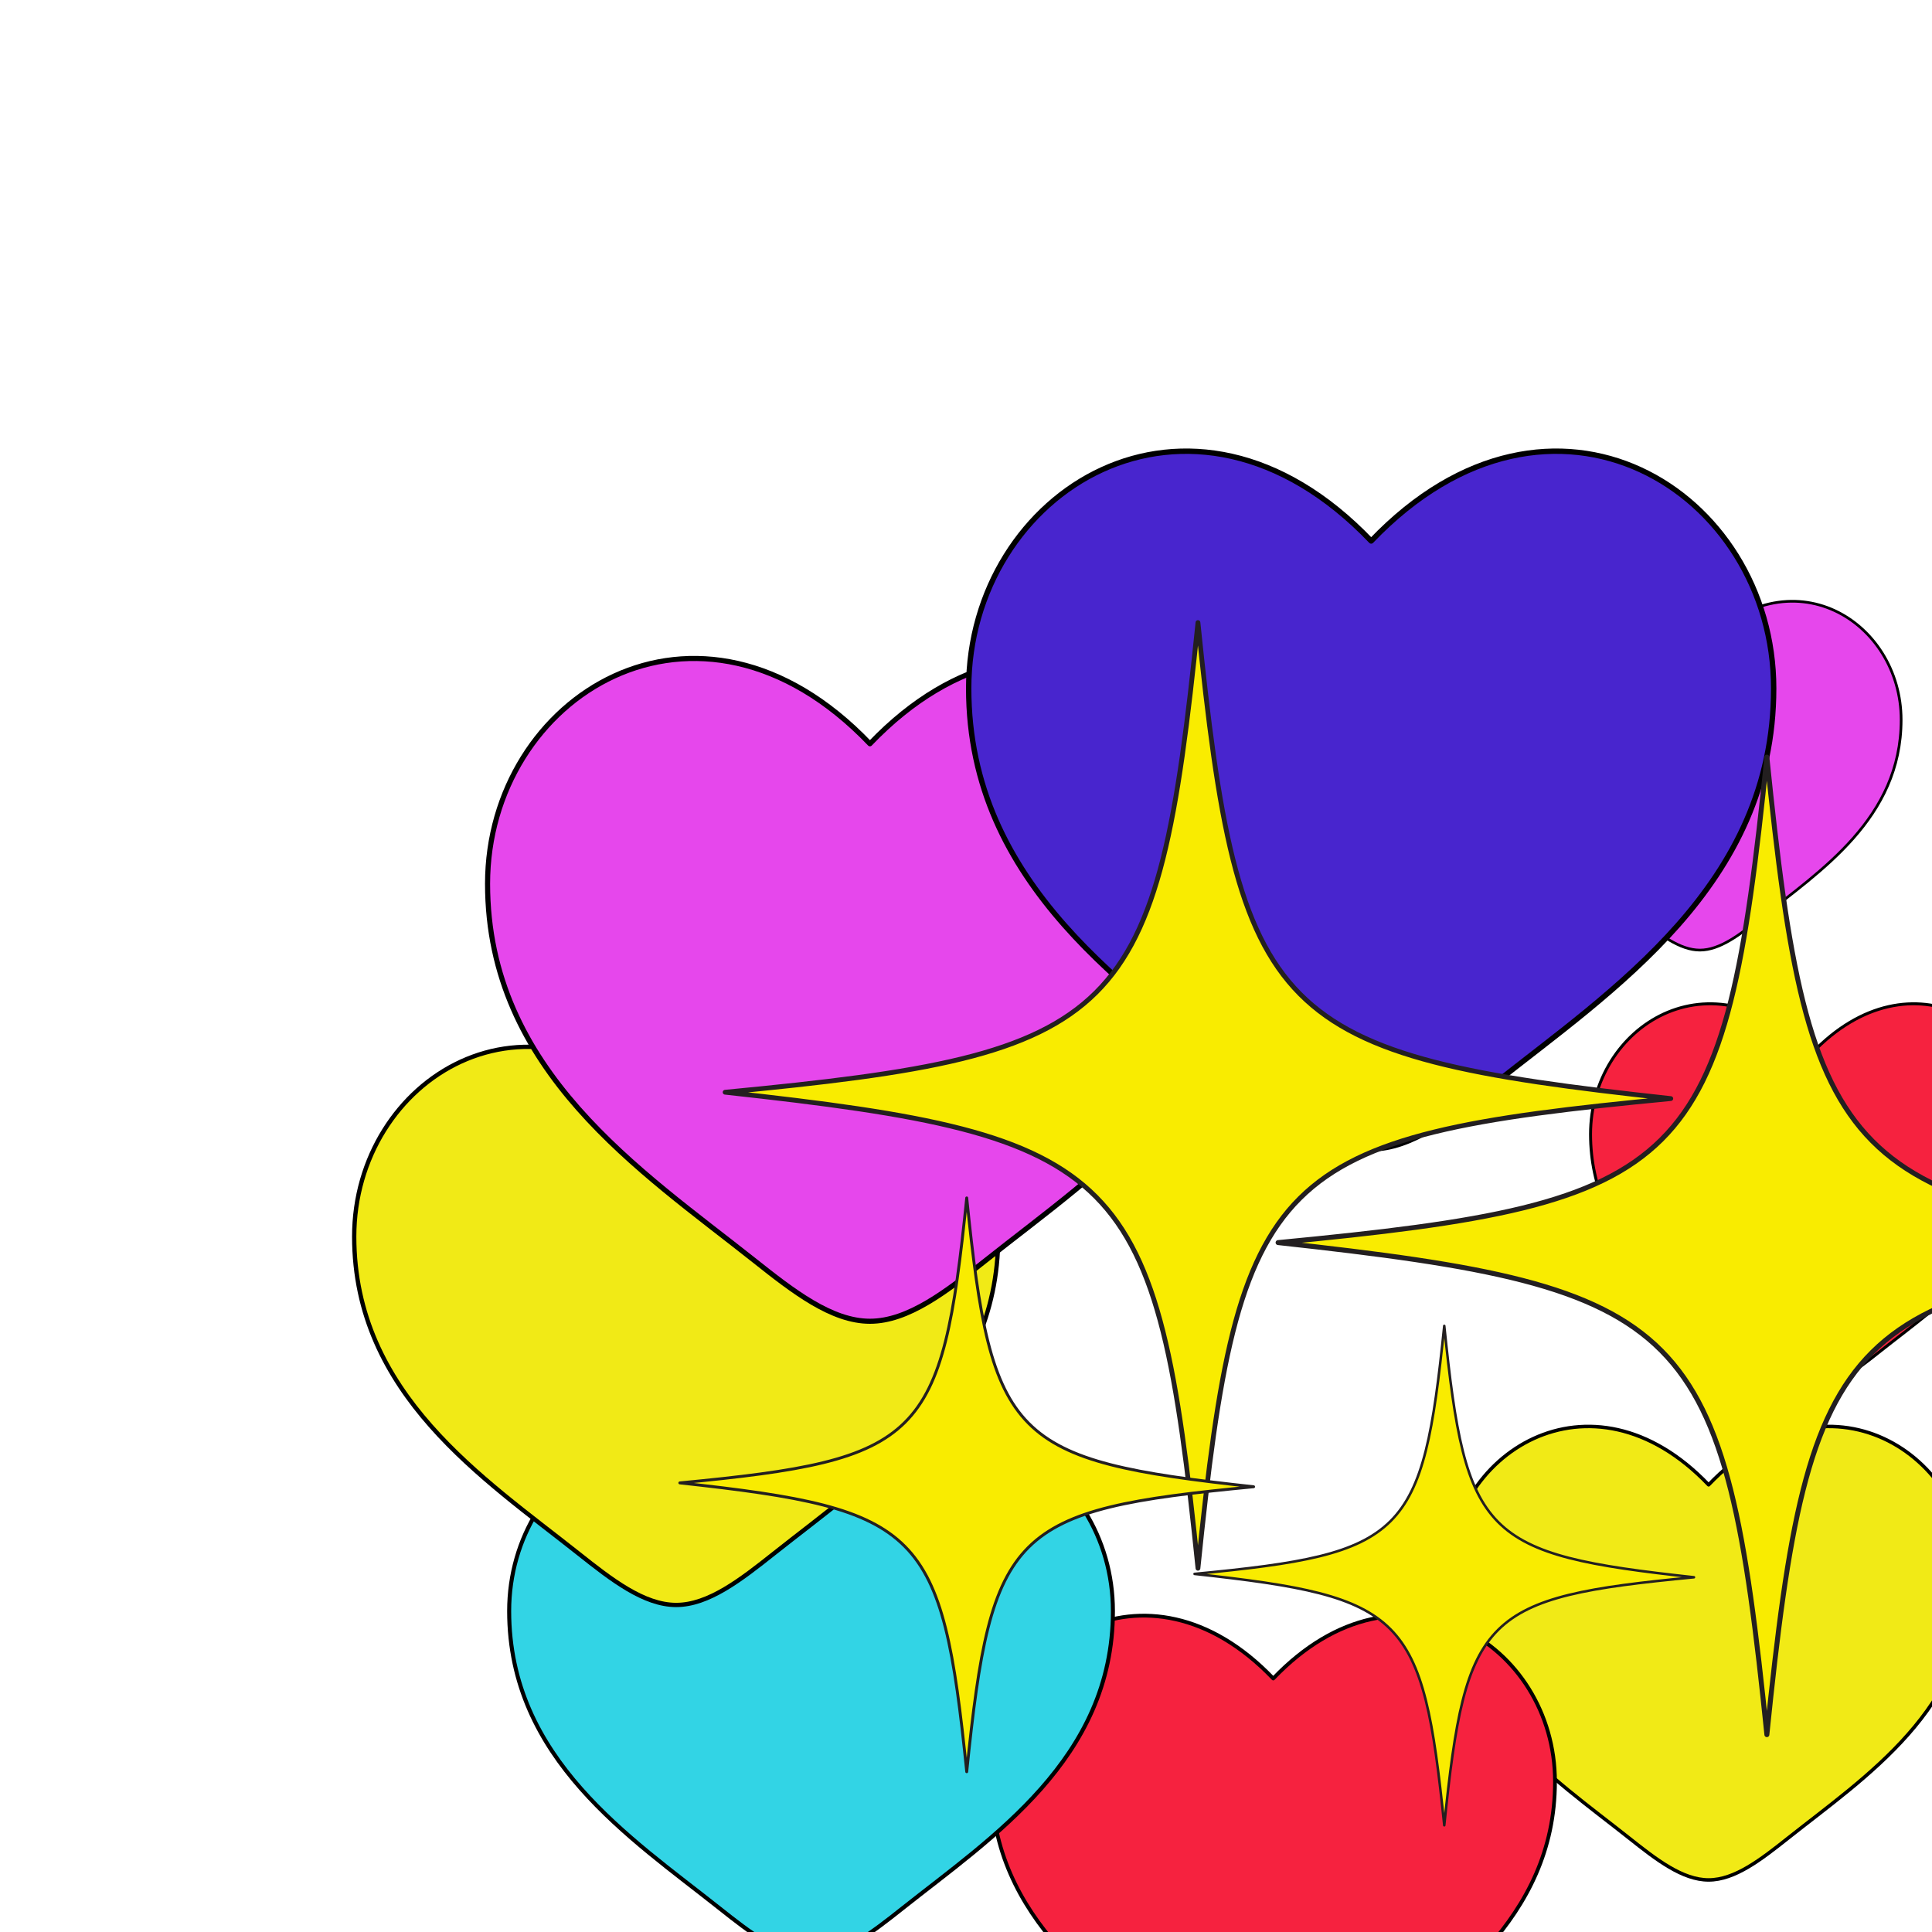<svg xmlns="http://www.w3.org/2000/svg" xmlns:xlink="http://www.w3.org/1999/xlink" preserveAspectRatio="xMidYMid meet" width="720" height="720" viewBox="0 0 720 720" style="width:100%;height:100%">
  <defs>
    <animate repeatCount="indefinite" dur="1.5s" begin="0s" xlink:href="#_R_G_L_1_G_L_7_G_L_0_G" fill="freeze" attributeName="opacity" from="1" to="0" keyTimes="0;0.333;0.52;0.733;1" values="1;1;1;0;0" keySplines="0.167 0.167 0.833 0.833;0.167 0.167 0.833 0.833;0.167 0.167 0.833 0.833;0 0 0 0" calcMode="spline" />
    <animateTransform repeatCount="indefinite" dur="1.5s" begin="0s" xlink:href="#_R_G_L_1_G_L_7_G_L_0_G" fill="freeze" attributeName="transform" from="0.2 0.186" to="0.65 0.65" type="scale" additive="sum" keyTimes="0;0.333;0.653;1" values="0.2 0.186;0.2 0.186;0.65 0.65;0.65 0.65" keySplines="0.167 0.167 0.833 0.833;0.167 0.167 0.833 0.833;0 0 0 0" calcMode="spline" />
    <animateTransform repeatCount="indefinite" dur="1.5s" begin="0s" xlink:href="#_R_G_L_1_G_L_7_G_L_0_G" fill="freeze" attributeName="transform" from="-155 -154" to="-155 -154" type="translate" additive="sum" keyTimes="0;0.333;1" values="-155 -154;-155 -154;-155 -154" keySplines="0 0 1 1;0 0 0 0" calcMode="spline" />
    <animate repeatCount="indefinite" dur="1.5s" begin="0s" xlink:href="#_R_G_L_1_G_L_7_G_L_0_G_M" fill="freeze" attributeName="opacity" from="0" to="0" keyTimes="0;0.333;0.333;0.333;0.733;0.733;1" values="0;0;0;1;1;0;0" keySplines="0 0 0 0;0 0 0 0;0 0 0 0;0 0 0 0;0 0 0 0;0 0 0 0" calcMode="spline" />
    <animate repeatCount="indefinite" dur="1.5s" begin="0s" xlink:href="#_R_G_L_1_G_L_7_G_M" fill="freeze" attributeName="opacity" from="0" to="0" keyTimes="0;0.156;0.333;0.333;0.733;0.733;1" values="0;0;0;1;1;0;0" keySplines="0 0 0 0;0 0 0 0;0 0 0 0;0 0 0 0;0 0 0 0;0 0 0 0" calcMode="spline" />
    <animate repeatCount="indefinite" dur="1.5s" begin="0s" xlink:href="#_R_G_L_1_G_L_6_G_L_0_G" fill="freeze" attributeName="opacity" from="1" to="0" keyTimes="0;0.311;0.498;0.711;1" values="1;1;1;0;0" keySplines="0.167 0.167 0.833 0.833;0.167 0.167 0.833 0.833;0.167 0.167 0.833 0.833;0 0 0 0" calcMode="spline" />
    <animateTransform repeatCount="indefinite" dur="1.5s" begin="0s" xlink:href="#_R_G_L_1_G_L_6_G_L_0_G" fill="freeze" attributeName="transform" from="0.146 0.137" to="0.65 0.65" type="scale" additive="sum" keyTimes="0;0.311;0.631;1" values="0.146 0.137;0.146 0.137;0.65 0.65;0.65 0.65" keySplines="0.167 0.167 0.833 0.833;0.167 0.167 0.833 0.833;0 0 0 0" calcMode="spline" />
    <animateTransform repeatCount="indefinite" dur="1.5s" begin="0s" xlink:href="#_R_G_L_1_G_L_6_G_L_0_G" fill="freeze" attributeName="transform" from="-155 -154" to="-155 -154" type="translate" additive="sum" keyTimes="0;0.311;1" values="-155 -154;-155 -154;-155 -154" keySplines="0 0 1 1;0 0 0 0" calcMode="spline" />
    <animate repeatCount="indefinite" dur="1.5s" begin="0s" xlink:href="#_R_G_L_1_G_L_6_G_L_0_G_M" fill="freeze" attributeName="opacity" from="0" to="0" keyTimes="0;0.311;0.311;0.311;0.711;0.711;1" values="0;0;0;1;1;0;0" keySplines="0 0 0 0;0 0 0 0;0 0 0 0;0 0 0 0;0 0 0 0;0 0 0 0" calcMode="spline" />
    <animate repeatCount="indefinite" dur="1.5s" begin="0s" xlink:href="#_R_G_L_1_G_L_6_G_M" fill="freeze" attributeName="opacity" from="0" to="0" keyTimes="0;0.156;0.311;0.311;0.711;0.711;1" values="0;0;0;1;1;0;0" keySplines="0 0 0 0;0 0 0 0;0 0 0 0;0 0 0 0;0 0 0 0;0 0 0 0" calcMode="spline" />
    <animate repeatCount="indefinite" dur="1.5s" begin="0s" xlink:href="#_R_G_L_1_G_L_5_G_L_0_G" fill="freeze" attributeName="opacity" from="1" to="0" keyTimes="0;0.289;0.476;0.689;1" values="1;1;1;0;0" keySplines="0.167 0.167 0.833 0.833;0.167 0.167 0.833 0.833;0.167 0.167 0.833 0.833;0 0 0 0" calcMode="spline" />
    <animateTransform repeatCount="indefinite" dur="1.5s" begin="0s" xlink:href="#_R_G_L_1_G_L_5_G_L_0_G" fill="freeze" attributeName="transform" from="0.2 0.186" to="0.65 0.65" type="scale" additive="sum" keyTimes="0;0.289;0.609;1" values="0.2 0.186;0.2 0.186;0.65 0.65;0.65 0.65" keySplines="0.167 0.167 0.833 0.833;0.167 0.167 0.833 0.833;0 0 0 0" calcMode="spline" />
    <animateTransform repeatCount="indefinite" dur="1.5s" begin="0s" xlink:href="#_R_G_L_1_G_L_5_G_L_0_G" fill="freeze" attributeName="transform" from="-155 -154" to="-155 -154" type="translate" additive="sum" keyTimes="0;0.289;1" values="-155 -154;-155 -154;-155 -154" keySplines="0 0 1 1;0 0 0 0" calcMode="spline" />
    <animate repeatCount="indefinite" dur="1.5s" begin="0s" xlink:href="#_R_G_L_1_G_L_5_G_L_0_G_M" fill="freeze" attributeName="opacity" from="0" to="0" keyTimes="0;0.289;0.289;0.289;0.689;0.689;1" values="0;0;0;1;1;0;0" keySplines="0 0 0 0;0 0 0 0;0 0 0 0;0 0 0 0;0 0 0 0;0 0 0 0" calcMode="spline" />
    <animate repeatCount="indefinite" dur="1.5s" begin="0s" xlink:href="#_R_G_L_1_G_L_5_G_M" fill="freeze" attributeName="opacity" from="0" to="0" keyTimes="0;0.156;0.289;0.289;0.689;0.689;1" values="0;0;0;1;1;0;0" keySplines="0 0 0 0;0 0 0 0;0 0 0 0;0 0 0 0;0 0 0 0;0 0 0 0" calcMode="spline" />
    <animate repeatCount="indefinite" dur="1.5s" begin="0s" xlink:href="#_R_G_L_1_G_L_4_G_L_0_G" fill="freeze" attributeName="opacity" from="1" to="0" keyTimes="0;0.244;0.431;0.644;1" values="1;1;1;0;0" keySplines="0.167 0.167 0.833 0.833;0.167 0.167 0.833 0.833;0.167 0.167 0.833 0.833;0 0 0 0" calcMode="spline" />
    <animateTransform repeatCount="indefinite" dur="1.5s" begin="0s" xlink:href="#_R_G_L_1_G_L_4_G_L_0_G" fill="freeze" attributeName="transform" from="0.146 0.137" to="0.65 0.65" type="scale" additive="sum" keyTimes="0;0.244;0.564;1" values="0.146 0.137;0.146 0.137;0.65 0.65;0.65 0.65" keySplines="0.167 0.167 0.833 0.833;0.167 0.167 0.833 0.833;0 0 0 0" calcMode="spline" />
    <animateTransform repeatCount="indefinite" dur="1.5s" begin="0s" xlink:href="#_R_G_L_1_G_L_4_G_L_0_G" fill="freeze" attributeName="transform" from="-155 -154" to="-155 -154" type="translate" additive="sum" keyTimes="0;0.244;1" values="-155 -154;-155 -154;-155 -154" keySplines="0 0 1 1;0 0 0 0" calcMode="spline" />
    <animate repeatCount="indefinite" dur="1.5s" begin="0s" xlink:href="#_R_G_L_1_G_L_4_G_L_0_G_M" fill="freeze" attributeName="opacity" from="0" to="0" keyTimes="0;0.244;0.244;0.244;0.644;0.644;1" values="0;0;0;1;1;0;0" keySplines="0 0 0 0;0 0 0 0;0 0 0 0;0 0 0 0;0 0 0 0;0 0 0 0" calcMode="spline" />
    <animate repeatCount="indefinite" dur="1.5s" begin="0s" xlink:href="#_R_G_L_1_G_L_4_G_M" fill="freeze" attributeName="opacity" from="0" to="0" keyTimes="0;0.156;0.244;0.244;0.644;0.644;1" values="0;0;0;1;1;0;0" keySplines="0 0 0 0;0 0 0 0;0 0 0 0;0 0 0 0;0 0 0 0;0 0 0 0" calcMode="spline" />
    <animate repeatCount="indefinite" dur="1.5s" begin="0s" xlink:href="#_R_G_L_1_G_L_3_G_L_0_G" fill="freeze" attributeName="opacity" from="1" to="0" keyTimes="0;0.222;0.409;0.622;1" values="1;1;1;0;0" keySplines="0.167 0.167 0.833 0.833;0.167 0.167 0.833 0.833;0.167 0.167 0.833 0.833;0 0 0 0" calcMode="spline" />
    <animateTransform repeatCount="indefinite" dur="1.5s" begin="0s" xlink:href="#_R_G_L_1_G_L_3_G_L_0_G" fill="freeze" attributeName="transform" from="0.093 0.087" to="0.65 0.65" type="scale" additive="sum" keyTimes="0;0.222;0.542;1" values="0.093 0.087;0.093 0.087;0.65 0.65;0.65 0.65" keySplines="0.167 0.167 0.833 0.833;0.167 0.167 0.833 0.833;0 0 0 0" calcMode="spline" />
    <animateTransform repeatCount="indefinite" dur="1.5s" begin="0s" xlink:href="#_R_G_L_1_G_L_3_G_L_0_G" fill="freeze" attributeName="transform" from="-155 -154" to="-155 -154" type="translate" additive="sum" keyTimes="0;0.222;1" values="-155 -154;-155 -154;-155 -154" keySplines="0 0 1 1;0 0 0 0" calcMode="spline" />
    <animate repeatCount="indefinite" dur="1.5s" begin="0s" xlink:href="#_R_G_L_1_G_L_3_G_L_0_G_M" fill="freeze" attributeName="opacity" from="0" to="0" keyTimes="0;0.222;0.222;0.222;0.622;0.622;1" values="0;0;0;1;1;0;0" keySplines="0 0 0 0;0 0 0 0;0 0 0 0;0 0 0 0;0 0 0 0;0 0 0 0" calcMode="spline" />
    <animate repeatCount="indefinite" dur="1.5s" begin="0s" xlink:href="#_R_G_L_1_G_L_3_G_M" fill="freeze" attributeName="opacity" from="0" to="0" keyTimes="0;0.156;0.222;0.222;0.622;0.622;1" values="0;0;0;1;1;0;0" keySplines="0 0 0 0;0 0 0 0;0 0 0 0;0 0 0 0;0 0 0 0;0 0 0 0" calcMode="spline" />
    <animate repeatCount="indefinite" dur="1.5s" begin="0s" xlink:href="#_R_G_L_1_G_L_2_G_L_0_G" fill="freeze" attributeName="opacity" from="1" to="0" keyTimes="0;0.2;0.387;0.6;1" values="1;1;1;0;0" keySplines="0.167 0.167 0.833 0.833;0.167 0.167 0.833 0.833;0.167 0.167 0.833 0.833;0 0 0 0" calcMode="spline" />
    <animateTransform repeatCount="indefinite" dur="1.5s" begin="0s" xlink:href="#_R_G_L_1_G_L_2_G_L_0_G" fill="freeze" attributeName="transform" from="0.05 0.047" to="0.65 0.65" type="scale" additive="sum" keyTimes="0;0.2;0.52;1" values="0.05 0.047;0.05 0.047;0.65 0.65;0.65 0.65" keySplines="0.167 0.167 0.833 0.833;0.167 0.167 0.833 0.833;0 0 0 0" calcMode="spline" />
    <animateTransform repeatCount="indefinite" dur="1.5s" begin="0s" xlink:href="#_R_G_L_1_G_L_2_G_L_0_G" fill="freeze" attributeName="transform" from="-155 -154" to="-155 -154" type="translate" additive="sum" keyTimes="0;0.2;1" values="-155 -154;-155 -154;-155 -154" keySplines="0 0 1 1;0 0 0 0" calcMode="spline" />
    <animate repeatCount="indefinite" dur="1.5s" begin="0s" xlink:href="#_R_G_L_1_G_L_2_G_L_0_G_M" fill="freeze" attributeName="opacity" from="0" to="0" keyTimes="0;0.2;0.2;0.2;0.6;0.6;1" values="0;0;0;1;1;0;0" keySplines="0 0 0 0;0 0 0 0;0 0 0 0;0 0 0 0;0 0 0 0;0 0 0 0" calcMode="spline" />
    <animate repeatCount="indefinite" dur="1.5s" begin="0s" xlink:href="#_R_G_L_1_G_L_2_G_M" fill="freeze" attributeName="opacity" from="0" to="0" keyTimes="0;0.156;0.2;0.2;0.6;0.6;1" values="0;0;0;1;1;0;0" keySplines="0 0 0 0;0 0 0 0;0 0 0 0;0 0 0 0;0 0 0 0;0 0 0 0" calcMode="spline" />
    <animate repeatCount="indefinite" dur="1.5s" begin="0s" xlink:href="#_R_G_L_1_G_L_1_G_L_0_G" fill="freeze" attributeName="opacity" from="0.77" to="0" keyTimes="0;0.178;0.364;0.578;1" values="0.77;0.77;0.77;0;0" keySplines="0.167 0.167 0.833 0.833;0.167 0.167 0.833 0.833;0.167 0.167 0.833 0.833;0 0 0 0" calcMode="spline" />
    <animateTransform repeatCount="indefinite" dur="1.5s" begin="0s" xlink:href="#_R_G_L_1_G_L_1_G_L_0_G" fill="freeze" attributeName="transform" from="0.06 0.06" to="0.65 0.65" type="scale" additive="sum" keyTimes="0;0.178;0.498;1" values="0.06 0.06;0.06 0.06;0.65 0.65;0.65 0.65" keySplines="0.167 0.167 0.833 0.833;0.167 0.167 0.833 0.833;0 0 0 0" calcMode="spline" />
    <animateTransform repeatCount="indefinite" dur="1.5s" begin="0s" xlink:href="#_R_G_L_1_G_L_1_G_L_0_G" fill="freeze" attributeName="transform" from="-155 -154" to="-155 -154" type="translate" additive="sum" keyTimes="0;0.178;1" values="-155 -154;-155 -154;-155 -154" keySplines="0 0 1 1;0 0 0 0" calcMode="spline" />
    <animate repeatCount="indefinite" dur="1.5s" begin="0s" xlink:href="#_R_G_L_1_G_L_1_G_L_0_G_M" fill="freeze" attributeName="opacity" from="0" to="0" keyTimes="0;0.178;0.178;0.178;0.578;0.578;1" values="0;0;0;1;1;0;0" keySplines="0 0 0 0;0 0 0 0;0 0 0 0;0 0 0 0;0 0 0 0;0 0 0 0" calcMode="spline" />
    <animate repeatCount="indefinite" dur="1.5s" begin="0s" xlink:href="#_R_G_L_1_G_L_1_G_M" fill="freeze" attributeName="opacity" from="0" to="0" keyTimes="0;0.156;0.178;0.178;0.578;0.578;1" values="0;0;0;1;1;0;0" keySplines="0 0 0 0;0 0 0 0;0 0 0 0;0 0 0 0;0 0 0 0;0 0 0 0" calcMode="spline" />
    <animate repeatCount="indefinite" dur="1.5s" begin="0s" xlink:href="#_R_G_L_1_G_L_0_G_L_0_G" fill="freeze" attributeName="opacity" from="1" to="0" keyTimes="0;0.156;0.342;0.556;1" values="1;1;1;0;0" keySplines="0.167 0.167 0.833 0.833;0.167 0.167 0.833 0.833;0.167 0.167 0.833 0.833;0 0 0 0" calcMode="spline" />
    <animateTransform repeatCount="indefinite" dur="1.5s" begin="0s" xlink:href="#_R_G_L_1_G_L_0_G_L_0_G" fill="freeze" attributeName="transform" from="0.2 0.186" to="0.65 0.65" type="scale" additive="sum" keyTimes="0;0.156;0.476;1" values="0.2 0.186;0.2 0.186;0.65 0.65;0.65 0.65" keySplines="0.167 0.167 0.833 0.833;0.167 0.167 0.833 0.833;0 0 0 0" calcMode="spline" />
    <animateTransform repeatCount="indefinite" dur="1.5s" begin="0s" xlink:href="#_R_G_L_1_G_L_0_G_L_0_G" fill="freeze" attributeName="transform" from="-155 -154" to="-155 -154" type="translate" additive="sum" keyTimes="0;0.156;1" values="-155 -154;-155 -154;-155 -154" keySplines="0 0 1 1;0 0 0 0" calcMode="spline" />
    <animate repeatCount="indefinite" dur="1.5s" begin="0s" xlink:href="#_R_G_L_1_G_L_0_G_L_0_G_M" fill="freeze" attributeName="opacity" from="0" to="0" keyTimes="0;0.156;0.156;0.156;0.556;0.556;1" values="0;0;0;1;1;0;0" keySplines="0 0 0 0;0 0 0 0;0 0 0 0;0 0 0 0;0 0 0 0;0 0 0 0" calcMode="spline" />
    <animate repeatCount="indefinite" dur="1.5s" begin="0s" xlink:href="#_R_G_L_1_G_L_0_G_M" fill="freeze" attributeName="opacity" from="0" to="0" keyTimes="0;0.156;0.156;0.156;0.556;0.556;1" values="0;0;0;1;1;0;0" keySplines="0 0 0 0;0 0 0 0;0 0 0 0;0 0 0 0;0 0 0 0;0 0 0 0" calcMode="spline" />
    <animate repeatCount="indefinite" dur="1.5s" begin="0s" xlink:href="#_R_G_L_1_G_M" fill="freeze" attributeName="opacity" from="0" to="0" keyTimes="0;0.156;0.156;0.733;0.733;1" values="0;0;1;1;0;0" keySplines="0 0 0 0;0 0 0 0;0 0 0 0;0 0 0 0;0 0 0 0" calcMode="spline" />
    <animateTransform repeatCount="indefinite" dur="1.5s" begin="0s" xlink:href="#_R_G_L_0_G_L_3_G_L_0_G" fill="freeze" attributeName="transform" from="0 0" to="0 0" type="scale" additive="sum" keyTimes="0;0.422;0.711;1" values="0 0;0 0;0.6 0.6;0 0" keySplines="0.65 0.01 0.298 1;0.65 0.01 0.298 1;0.555 0 0.556 1" calcMode="spline" />
    <animateTransform repeatCount="indefinite" dur="1.5s" begin="0s" xlink:href="#_R_G_L_0_G_L_3_G_L_0_G" fill="freeze" attributeName="transform" from="-200.495 -200.5" to="-200.495 -200.5" type="translate" additive="sum" keyTimes="0;0.422;1" values="-200.495 -200.5;-200.495 -200.5;-200.495 -200.5" keySplines="0 0 1 1;0 0 0 0" calcMode="spline" />
    <animate repeatCount="indefinite" dur="1.5s" begin="0s" xlink:href="#_R_G_L_0_G_L_3_G_L_0_G_M" fill="freeze" attributeName="opacity" from="0" to="1" keyTimes="0;0.422;0.422;0.422;1" values="0;0;0;1;1" keySplines="0 0 0 0;0 0 0 0;0 0 0 0;0 0 0 0" calcMode="spline" />
    <animate repeatCount="indefinite" dur="1.5s" begin="0s" xlink:href="#_R_G_L_0_G_L_3_G_M" fill="freeze" attributeName="opacity" from="0" to="1" keyTimes="0;0.422;0.422;1" values="0;0;1;1" keySplines="0 0 0 0;0 0 0 0;0 0 0 0" calcMode="spline" />
    <animateTransform repeatCount="indefinite" dur="1.5s" begin="0s" xlink:href="#_R_G_L_0_G_L_2_G_L_0_G" fill="freeze" attributeName="transform" from="0 0" to="0 0" type="scale" additive="sum" keyTimes="0;0.311;0.6;0.889;1" values="0 0;0 0;0.6 0.6;0 0;0 0" keySplines="0.65 0.01 0.298 1;0.65 0.01 0.298 1;0.555 0 0.556 1;0 0 0 0" calcMode="spline" />
    <animateTransform repeatCount="indefinite" dur="1.5s" begin="0s" xlink:href="#_R_G_L_0_G_L_2_G_L_0_G" fill="freeze" attributeName="transform" from="-200.495 -200.5" to="-200.495 -200.5" type="translate" additive="sum" keyTimes="0;0.311;1" values="-200.495 -200.5;-200.495 -200.5;-200.495 -200.5" keySplines="0 0 1 1;0 0 0 0" calcMode="spline" />
    <animate repeatCount="indefinite" dur="1.5s" begin="0s" xlink:href="#_R_G_L_0_G_L_2_G_L_0_G_M" fill="freeze" attributeName="opacity" from="0" to="0" keyTimes="0;0.311;0.311;0.311;0.889;0.889;1" values="0;0;0;1;1;0;0" keySplines="0 0 0 0;0 0 0 0;0 0 0 0;0 0 0 0;0 0 0 0;0 0 0 0" calcMode="spline" />
    <animate repeatCount="indefinite" dur="1.5s" begin="0s" xlink:href="#_R_G_L_0_G_L_2_G_M" fill="freeze" attributeName="opacity" from="0" to="0" keyTimes="0;0.311;0.311;0.889;0.889;1" values="0;0;1;1;0;0" keySplines="0 0 0 0;0 0 0 0;0 0 0 0;0 0 0 0;0 0 0 0" calcMode="spline" />
    <animateTransform repeatCount="indefinite" dur="1.5s" begin="0s" xlink:href="#_R_G_L_0_G_L_1_G_L_0_G" fill="freeze" attributeName="transform" from="0 0" to="0 0" type="scale" additive="sum" keyTimes="0;0.111;0.4;0.689;1" values="0 0;0 0;0.6 0.6;0 0;0 0" keySplines="0.65 0.01 0.298 1;0.65 0.01 0.298 1;0.555 0 0.556 1;0 0 0 0" calcMode="spline" />
    <animateTransform repeatCount="indefinite" dur="1.5s" begin="0s" xlink:href="#_R_G_L_0_G_L_1_G_L_0_G" fill="freeze" attributeName="transform" from="-200.495 -200.5" to="-200.495 -200.5" type="translate" additive="sum" keyTimes="0;0.111;1" values="-200.495 -200.5;-200.495 -200.5;-200.495 -200.5" keySplines="0 0 1 1;0 0 0 0" calcMode="spline" />
    <animate repeatCount="indefinite" dur="1.5s" begin="0s" xlink:href="#_R_G_L_0_G_L_1_G_L_0_G_M" fill="freeze" attributeName="opacity" from="0" to="0" keyTimes="0;0.111;0.111;0.111;0.689;0.689;1" values="0;0;0;1;1;0;0" keySplines="0 0 0 0;0 0 0 0;0 0 0 0;0 0 0 0;0 0 0 0;0 0 0 0" calcMode="spline" />
    <animate repeatCount="indefinite" dur="1.5s" begin="0s" xlink:href="#_R_G_L_0_G_L_1_G_M" fill="freeze" attributeName="opacity" from="0" to="0" keyTimes="0;0.111;0.111;0.689;0.689;1" values="0;0;1;1;0;0" keySplines="0 0 0 0;0 0 0 0;0 0 0 0;0 0 0 0;0 0 0 0" calcMode="spline" />
    <animateTransform repeatCount="indefinite" dur="1.5s" begin="0s" xlink:href="#_R_G_L_0_G_L_0_G_L_0_G" fill="freeze" attributeName="transform" from="0 0" to="0 0" type="scale" additive="sum" keyTimes="0;0.022;0.311;0.6;1" values="0 0;0 0;0.6 0.6;0 0;0 0" keySplines="0.65 0.01 0.298 1;0.65 0.01 0.298 1;0.555 0 0.556 1;0 0 0 0" calcMode="spline" />
    <animateTransform repeatCount="indefinite" dur="1.5s" begin="0s" xlink:href="#_R_G_L_0_G_L_0_G_L_0_G" fill="freeze" attributeName="transform" from="-200.495 -200.5" to="-200.495 -200.5" type="translate" additive="sum" keyTimes="0;0.022;1" values="-200.495 -200.5;-200.495 -200.5;-200.495 -200.5" keySplines="0 0 1 1;0 0 0 0" calcMode="spline" />
    <animate repeatCount="indefinite" dur="1.5s" begin="0s" xlink:href="#_R_G_L_0_G_L_0_G_L_0_G_M" fill="freeze" attributeName="opacity" from="0" to="0" keyTimes="0;0.022;0.022;0.022;0.6;0.6;1" values="0;0;0;1;1;0;0" keySplines="0 0 0 0;0 0 0 0;0 0 0 0;0 0 0 0;0 0 0 0;0 0 0 0" calcMode="spline" />
    <animate repeatCount="indefinite" dur="1.5s" begin="0s" xlink:href="#_R_G_L_0_G_L_0_G_M" fill="freeze" attributeName="opacity" from="0" to="0" keyTimes="0;0.022;0.022;0.6;0.6;1" values="0;0;1;1;0;0" keySplines="0 0 0 0;0 0 0 0;0 0 0 0;0 0 0 0;0 0 0 0" calcMode="spline" />
    <animate attributeType="XML" attributeName="opacity" dur="2s" from="0" to="1" xlink:href="#time_group" />
  </defs>
  <g id="_R_G">
    <g id="_R_G_L_1_G_M">
      <g id="_R_G_L_1_G">
        <g id="_R_G_L_1_G_L_7_G_M">
          <g id="_R_G_L_1_G_L_7_G" transform=" translate(556, 204) scale(0.5, 0.5) translate(-100, -100)">
            <g id="_R_G_L_1_G_L_7_G_L_0_G_M">
              <g id="_R_G_L_1_G_L_7_G_L_0_G" transform=" translate(100, 98)">
                <path id="_R_G_L_1_G_L_7_G_L_0_G_D_0_P_0" fill="#e647ec" fill-opacity="1" fill-rule="nonzero" d=" M5 130.53 C5,203.98 65.29,243.12 109.43,278.14 C125,290.51 140,302.15 155,302.15 C170,302.15 185,290.51 200.58,278.14 C244.71,243.12 305,203.98 305,130.53 C305,57.09 222.5,5 155,75.61 C87.5,5 5,57.09 5,130.53z " />
                <path id="_R_G_L_1_G_L_7_G_L_0_G_D_1_P_0" stroke="#000000" stroke-linecap="round" stroke-linejoin="round" fill="none" stroke-width="2" stroke-opacity="1" d=" M5 130.53 C5,203.98 65.29,243.12 109.43,278.14 C125,290.51 140,302.15 155,302.15 C170,302.15 185,290.51 200.58,278.14 C244.71,243.12 305,203.98 305,130.53 C305,57.09 222.5,5 155,75.61 C87.5,5 5,57.09 5,130.53z " />
              </g>
            </g>
          </g>
        </g>
        <g id="_R_G_L_1_G_L_6_G_M">
          <g id="_R_G_L_1_G_L_6_G" transform=" translate(590, 352) scale(0.55, 0.55) translate(-100, -100)">
            <g id="_R_G_L_1_G_L_6_G_L_0_G_M">
              <g id="_R_G_L_1_G_L_6_G_L_0_G" transform=" translate(100, 98)">
                <path id="_R_G_L_1_G_L_6_G_L_0_G_D_0_P_0" fill="#f6223f" fill-opacity="1" fill-rule="nonzero" d=" M5 130.53 C5,203.98 65.29,243.12 109.43,278.14 C125,290.51 140,302.15 155,302.15 C170,302.15 185,290.51 200.58,278.14 C244.71,243.12 305,203.98 305,130.53 C305,57.09 222.5,5 155,75.61 C87.5,5 5,57.09 5,130.53z " />
                <path id="_R_G_L_1_G_L_6_G_L_0_G_D_1_P_0" stroke="#000000" stroke-linecap="round" stroke-linejoin="round" fill="none" stroke-width="2" stroke-opacity="1" d=" M5 130.53 C5,203.98 65.29,243.12 109.43,278.14 C125,290.51 140,302.15 155,302.15 C170,302.15 185,290.51 200.58,278.14 C244.71,243.12 305,203.98 305,130.53 C305,57.09 222.5,5 155,75.61 C87.5,5 5,57.09 5,130.53z " />
              </g>
            </g>
          </g>
        </g>
        <g id="_R_G_L_1_G_L_5_G_M">
          <g id="_R_G_L_1_G_L_5_G" transform=" translate(536, 512) scale(0.65, 0.65) translate(-100, -100)">
            <g id="_R_G_L_1_G_L_5_G_L_0_G_M">
              <g id="_R_G_L_1_G_L_5_G_L_0_G" transform=" translate(100, 88)">
                <path id="_R_G_L_1_G_L_5_G_L_0_G_D_0_P_0" fill="#f1ea16" fill-opacity="1" fill-rule="nonzero" d=" M5 130.53 C5,203.98 65.29,243.12 109.43,278.14 C125,290.51 140,302.15 155,302.15 C170,302.15 185,290.51 200.58,278.14 C244.71,243.12 305,203.98 305,130.53 C305,57.09 222.5,5 155,75.61 C87.5,5 5,57.09 5,130.53z " />
                <path id="_R_G_L_1_G_L_5_G_L_0_G_D_1_P_0" stroke="#000000" stroke-linecap="round" stroke-linejoin="round" fill="none" stroke-width="2" stroke-opacity="1" d=" M5 130.53 C5,203.98 65.29,243.12 109.43,278.14 C125,290.51 140,302.15 155,302.15 C170,302.15 185,290.51 200.58,278.14 C244.71,243.12 305,203.98 305,130.53 C305,57.09 222.5,5 155,75.61 C87.5,5 5,57.09 5,130.53z " />
              </g>
            </g>
          </g>
        </g>
        <g id="_R_G_L_1_G_L_4_G_M">
          <g id="_R_G_L_1_G_L_4_G" transform=" translate(366, 574) scale(0.7, 0.7) translate(-100, -100)">
            <g id="_R_G_L_1_G_L_4_G_L_0_G_M">
              <g id="_R_G_L_1_G_L_4_G_L_0_G" transform=" translate(100, 98)">
                <path id="_R_G_L_1_G_L_4_G_L_0_G_D_0_P_0" fill="#f6223f" fill-opacity="1" fill-rule="nonzero" d=" M5 130.53 C5,203.98 65.29,243.12 109.43,278.14 C125,290.51 140,302.15 155,302.15 C170,302.15 185,290.51 200.58,278.14 C244.71,243.12 305,203.98 305,130.53 C305,57.09 222.5,5 155,75.61 C87.5,5 5,57.09 5,130.53z " />
                <path id="_R_G_L_1_G_L_4_G_L_0_G_D_1_P_0" stroke="#000000" stroke-linecap="round" stroke-linejoin="round" fill="none" stroke-width="2" stroke-opacity="1" d=" M5 130.53 C5,203.98 65.29,243.12 109.43,278.14 C125,290.51 140,302.15 155,302.15 C170,302.15 185,290.51 200.58,278.14 C244.71,243.12 305,203.98 305,130.53 C305,57.09 222.5,5 155,75.61 C87.5,5 5,57.09 5,130.53z " />
              </g>
            </g>
          </g>
        </g>
        <g id="_R_G_L_1_G_L_3_G_M">
          <g id="_R_G_L_1_G_L_3_G" transform=" translate(186, 504) scale(0.75, 0.75) translate(-100, -100)">
            <g id="_R_G_L_1_G_L_3_G_L_0_G_M">
              <g id="_R_G_L_1_G_L_3_G_L_0_G" transform=" translate(100, 98)">
                <path id="_R_G_L_1_G_L_3_G_L_0_G_D_0_P_0" fill="#32d4e5" fill-opacity="1" fill-rule="nonzero" d=" M5 130.53 C5,203.98 65.29,243.12 109.43,278.14 C125,290.51 140,302.15 155,302.15 C170,302.15 185,290.51 200.58,278.14 C244.71,243.12 305,203.98 305,130.53 C305,57.09 222.5,5 155,75.61 C87.5,5 5,57.09 5,130.53z " />
                <path id="_R_G_L_1_G_L_3_G_L_0_G_D_1_P_0" stroke="#000000" stroke-linecap="round" stroke-linejoin="round" fill="none" stroke-width="2" stroke-opacity="1" d=" M5 130.53 C5,203.98 65.29,243.12 109.43,278.14 C125,290.51 140,302.15 155,302.15 C170,302.15 185,290.51 200.58,278.14 C244.71,243.12 305,203.98 305,130.53 C305,57.09 222.5,5 155,75.61 C87.5,5 5,57.09 5,130.53z " />
              </g>
            </g>
          </g>
        </g>
        <g id="_R_G_L_1_G_L_2_G_M">
          <g id="_R_G_L_1_G_L_2_G" transform=" translate(128, 358) scale(0.8, 0.8) translate(-100, -100)">
            <g id="_R_G_L_1_G_L_2_G_L_0_G_M">
              <g id="_R_G_L_1_G_L_2_G_L_0_G" transform=" translate(100, 98)">
                <path id="_R_G_L_1_G_L_2_G_L_0_G_D_0_P_0" fill="#f1ea16" fill-opacity="1" fill-rule="nonzero" d=" M5 130.53 C5,203.98 65.29,243.12 109.43,278.14 C125,290.51 140,302.15 155,302.15 C170,302.15 185,290.51 200.58,278.14 C244.71,243.12 305,203.98 305,130.53 C305,57.09 222.5,5 155,75.61 C87.5,5 5,57.09 5,130.53z " />
                <path id="_R_G_L_1_G_L_2_G_L_0_G_D_1_P_0" stroke="#000000" stroke-linecap="round" stroke-linejoin="round" fill="none" stroke-width="2" stroke-opacity="1" d=" M5 130.53 C5,203.98 65.29,243.12 109.43,278.14 C125,290.51 140,302.15 155,302.15 C170,302.15 185,290.51 200.58,278.14 C244.71,243.12 305,203.98 305,130.53 C305,57.09 222.5,5 155,75.61 C87.5,5 5,57.09 5,130.53z " />
              </g>
            </g>
          </g>
        </g>
        <g id="_R_G_L_1_G_L_1_G_M">
          <g id="_R_G_L_1_G_L_1_G" transform=" translate(176, 212) scale(0.95, 0.95) translate(-100, -100)">
            <g id="_R_G_L_1_G_L_1_G_L_0_G_M">
              <g id="_R_G_L_1_G_L_1_G_L_0_G" transform=" translate(101, 93)">
                <path id="_R_G_L_1_G_L_1_G_L_0_G_D_0_P_0" fill="#e647ec" fill-opacity="1" fill-rule="nonzero" d=" M5 130.53 C5,203.98 65.29,243.12 109.43,278.14 C125,290.51 140,302.15 155,302.15 C170,302.15 185,290.51 200.58,278.14 C244.71,243.12 305,203.98 305,130.53 C305,57.09 222.5,5 155,75.61 C87.5,5 5,57.09 5,130.53z " />
                <path id="_R_G_L_1_G_L_1_G_L_0_G_D_1_P_0" stroke="#000000" stroke-linecap="round" stroke-linejoin="round" fill="none" stroke-width="2" stroke-opacity="1" d=" M5 130.53 C5,203.98 65.29,243.12 109.43,278.14 C125,290.51 140,302.15 155,302.15 C170,302.15 185,290.51 200.58,278.14 C244.71,243.12 305,203.98 305,130.53 C305,57.09 222.5,5 155,75.61 C87.5,5 5,57.09 5,130.53z " />
              </g>
            </g>
          </g>
        </g>
        <g id="_R_G_L_1_G_L_0_G_M">
          <g id="_R_G_L_1_G_L_0_G" transform=" translate(356, 128) translate(-100, -100)">
            <g id="_R_G_L_1_G_L_0_G_L_0_G_M">
              <g id="_R_G_L_1_G_L_0_G_L_0_G" transform=" translate(100, 98)">
                <path id="_R_G_L_1_G_L_0_G_L_0_G_D_0_P_0" fill="#4825ce" fill-opacity="1" fill-rule="nonzero" d=" M5 130.53 C5,203.98 65.29,243.12 109.43,278.14 C125,290.51 140,302.15 155,302.15 C170,302.15 185,290.51 200.58,278.14 C244.71,243.12 305,203.98 305,130.53 C305,57.09 222.5,5 155,75.61 C87.5,5 5,57.09 5,130.53z " />
                <path id="_R_G_L_1_G_L_0_G_L_0_G_D_1_P_0" stroke="#000000" stroke-linecap="round" stroke-linejoin="round" fill="none" stroke-width="2" stroke-opacity="1" d=" M5 130.53 C5,203.98 65.29,243.12 109.43,278.14 C125,290.51 140,302.15 155,302.15 C170,302.15 185,290.51 200.58,278.14 C244.71,243.12 305,203.98 305,130.53 C305,57.09 222.5,5 155,75.61 C87.5,5 5,57.09 5,130.53z " />
              </g>
            </g>
          </g>
        </g>
      </g>
    </g>
    <g id="_R_G_L_0_G">
      <g id="_R_G_L_0_G_L_3_G_M">
        <g id="_R_G_L_0_G_L_3_G" transform=" translate(268, 228) scale(0.89, 0.89) translate(-200, -200)">
          <g id="_R_G_L_0_G_L_3_G_L_0_G_M">
            <g id="_R_G_L_0_G_L_3_G_L_0_G" transform=" translate(200, 202)">
              <path id="_R_G_L_0_G_L_3_G_L_0_G_D_0_P_0" fill="#f9ec00" fill-opacity="1" fill-rule="nonzero" d=" M398.49 201.83 C231.4,217.78 217.56,231.52 200.5,398.5 C183.43,231.29 169.59,217.36 2.5,199.17 C169.6,183.22 183.43,169.48 200.5,2.5 C217.56,169.71 231.4,183.64 398.49,201.83z " />
              <path id="_R_G_L_0_G_L_3_G_L_0_G_D_1_P_0" stroke="#231f20" stroke-linecap="round" stroke-linejoin="round" fill="none" stroke-width="2" stroke-opacity="1" d=" M398.49 201.83 C231.4,217.78 217.56,231.52 200.5,398.5 C183.43,231.29 169.59,217.36 2.5,199.17 C169.6,183.22 183.43,169.48 200.5,2.5 C217.56,169.71 231.4,183.64 398.49,201.83z " />
            </g>
          </g>
        </g>
      </g>
      <g id="_R_G_L_0_G_L_2_G_M">
        <g id="_R_G_L_0_G_L_2_G" transform=" translate(444, 492) scale(0.47, 0.47) translate(-200, -200)">
          <g id="_R_G_L_0_G_L_2_G_L_0_G_M">
            <g id="_R_G_L_0_G_L_2_G_L_0_G" transform=" translate(200, 202)">
              <path id="_R_G_L_0_G_L_2_G_L_0_G_D_0_P_0" fill="#f9ec00" fill-opacity="1" fill-rule="nonzero" d=" M398.49 201.83 C231.4,217.78 217.56,231.52 200.5,398.5 C183.43,231.29 169.59,217.36 2.5,199.17 C169.6,183.22 183.43,169.48 200.5,2.5 C217.56,169.71 231.4,183.64 398.49,201.83z " />
              <path id="_R_G_L_0_G_L_2_G_L_0_G_D_1_P_0" stroke="#231f20" stroke-linecap="round" stroke-linejoin="round" fill="none" stroke-width="2" stroke-opacity="1" d=" M398.49 201.83 C231.4,217.78 217.56,231.52 200.5,398.5 C183.43,231.29 169.59,217.36 2.5,199.17 C169.6,183.22 183.43,169.48 200.5,2.5 C217.56,169.71 231.4,183.64 398.49,201.83z " />
            </g>
          </g>
        </g>
      </g>
      <g id="_R_G_L_0_G_L_1_G_M">
        <g id="_R_G_L_0_G_L_1_G" transform=" translate(474, 278) scale(0.92, 0.92) translate(-200, -200)">
          <g id="_R_G_L_0_G_L_1_G_L_0_G_M">
            <g id="_R_G_L_0_G_L_1_G_L_0_G" transform=" translate(200, 202)">
              <path id="_R_G_L_0_G_L_1_G_L_0_G_D_0_P_0" fill="#f9ec00" fill-opacity="1" fill-rule="nonzero" d=" M398.49 201.83 C231.4,217.78 217.56,231.52 200.5,398.5 C183.43,231.29 169.59,217.36 2.5,199.17 C169.6,183.22 183.43,169.48 200.5,2.5 C217.56,169.71 231.4,183.64 398.49,201.83z " />
              <path id="_R_G_L_0_G_L_1_G_L_0_G_D_1_P_0" stroke="#231f20" stroke-linecap="round" stroke-linejoin="round" fill="none" stroke-width="2" stroke-opacity="1" d=" M398.49 201.83 C231.4,217.78 217.56,231.52 200.5,398.5 C183.43,231.29 169.59,217.36 2.5,199.17 C169.6,183.22 183.43,169.48 200.5,2.5 C217.56,169.71 231.4,183.64 398.49,201.83z " />
            </g>
          </g>
        </g>
      </g>
      <g id="_R_G_L_0_G_L_0_G_M">
        <g id="_R_G_L_0_G_L_0_G" transform=" translate(252, 444) scale(0.54, 0.54) translate(-200, -200)">
          <g id="_R_G_L_0_G_L_0_G_L_0_G_M">
            <g id="_R_G_L_0_G_L_0_G_L_0_G" transform=" translate(200, 202)">
              <path id="_R_G_L_0_G_L_0_G_L_0_G_D_0_P_0" fill="#f9ec00" fill-opacity="1" fill-rule="nonzero" d=" M398.49 201.83 C231.4,217.78 217.56,231.52 200.5,398.5 C183.43,231.29 169.59,217.36 2.5,199.17 C169.6,183.22 183.43,169.48 200.5,2.5 C217.56,169.71 231.4,183.64 398.49,201.83z " />
              <path id="_R_G_L_0_G_L_0_G_L_0_G_D_1_P_0" stroke="#231f20" stroke-linecap="round" stroke-linejoin="round" fill="none" stroke-width="2" stroke-opacity="1" d=" M398.49 201.83 C231.4,217.78 217.56,231.52 200.5,398.5 C183.43,231.29 169.59,217.36 2.5,199.17 C169.6,183.22 183.43,169.48 200.5,2.5 C217.56,169.71 231.4,183.64 398.49,201.83z " />
            </g>
          </g>
        </g>
      </g>
    </g>
  </g>
  <g id="time_group" />
</svg>